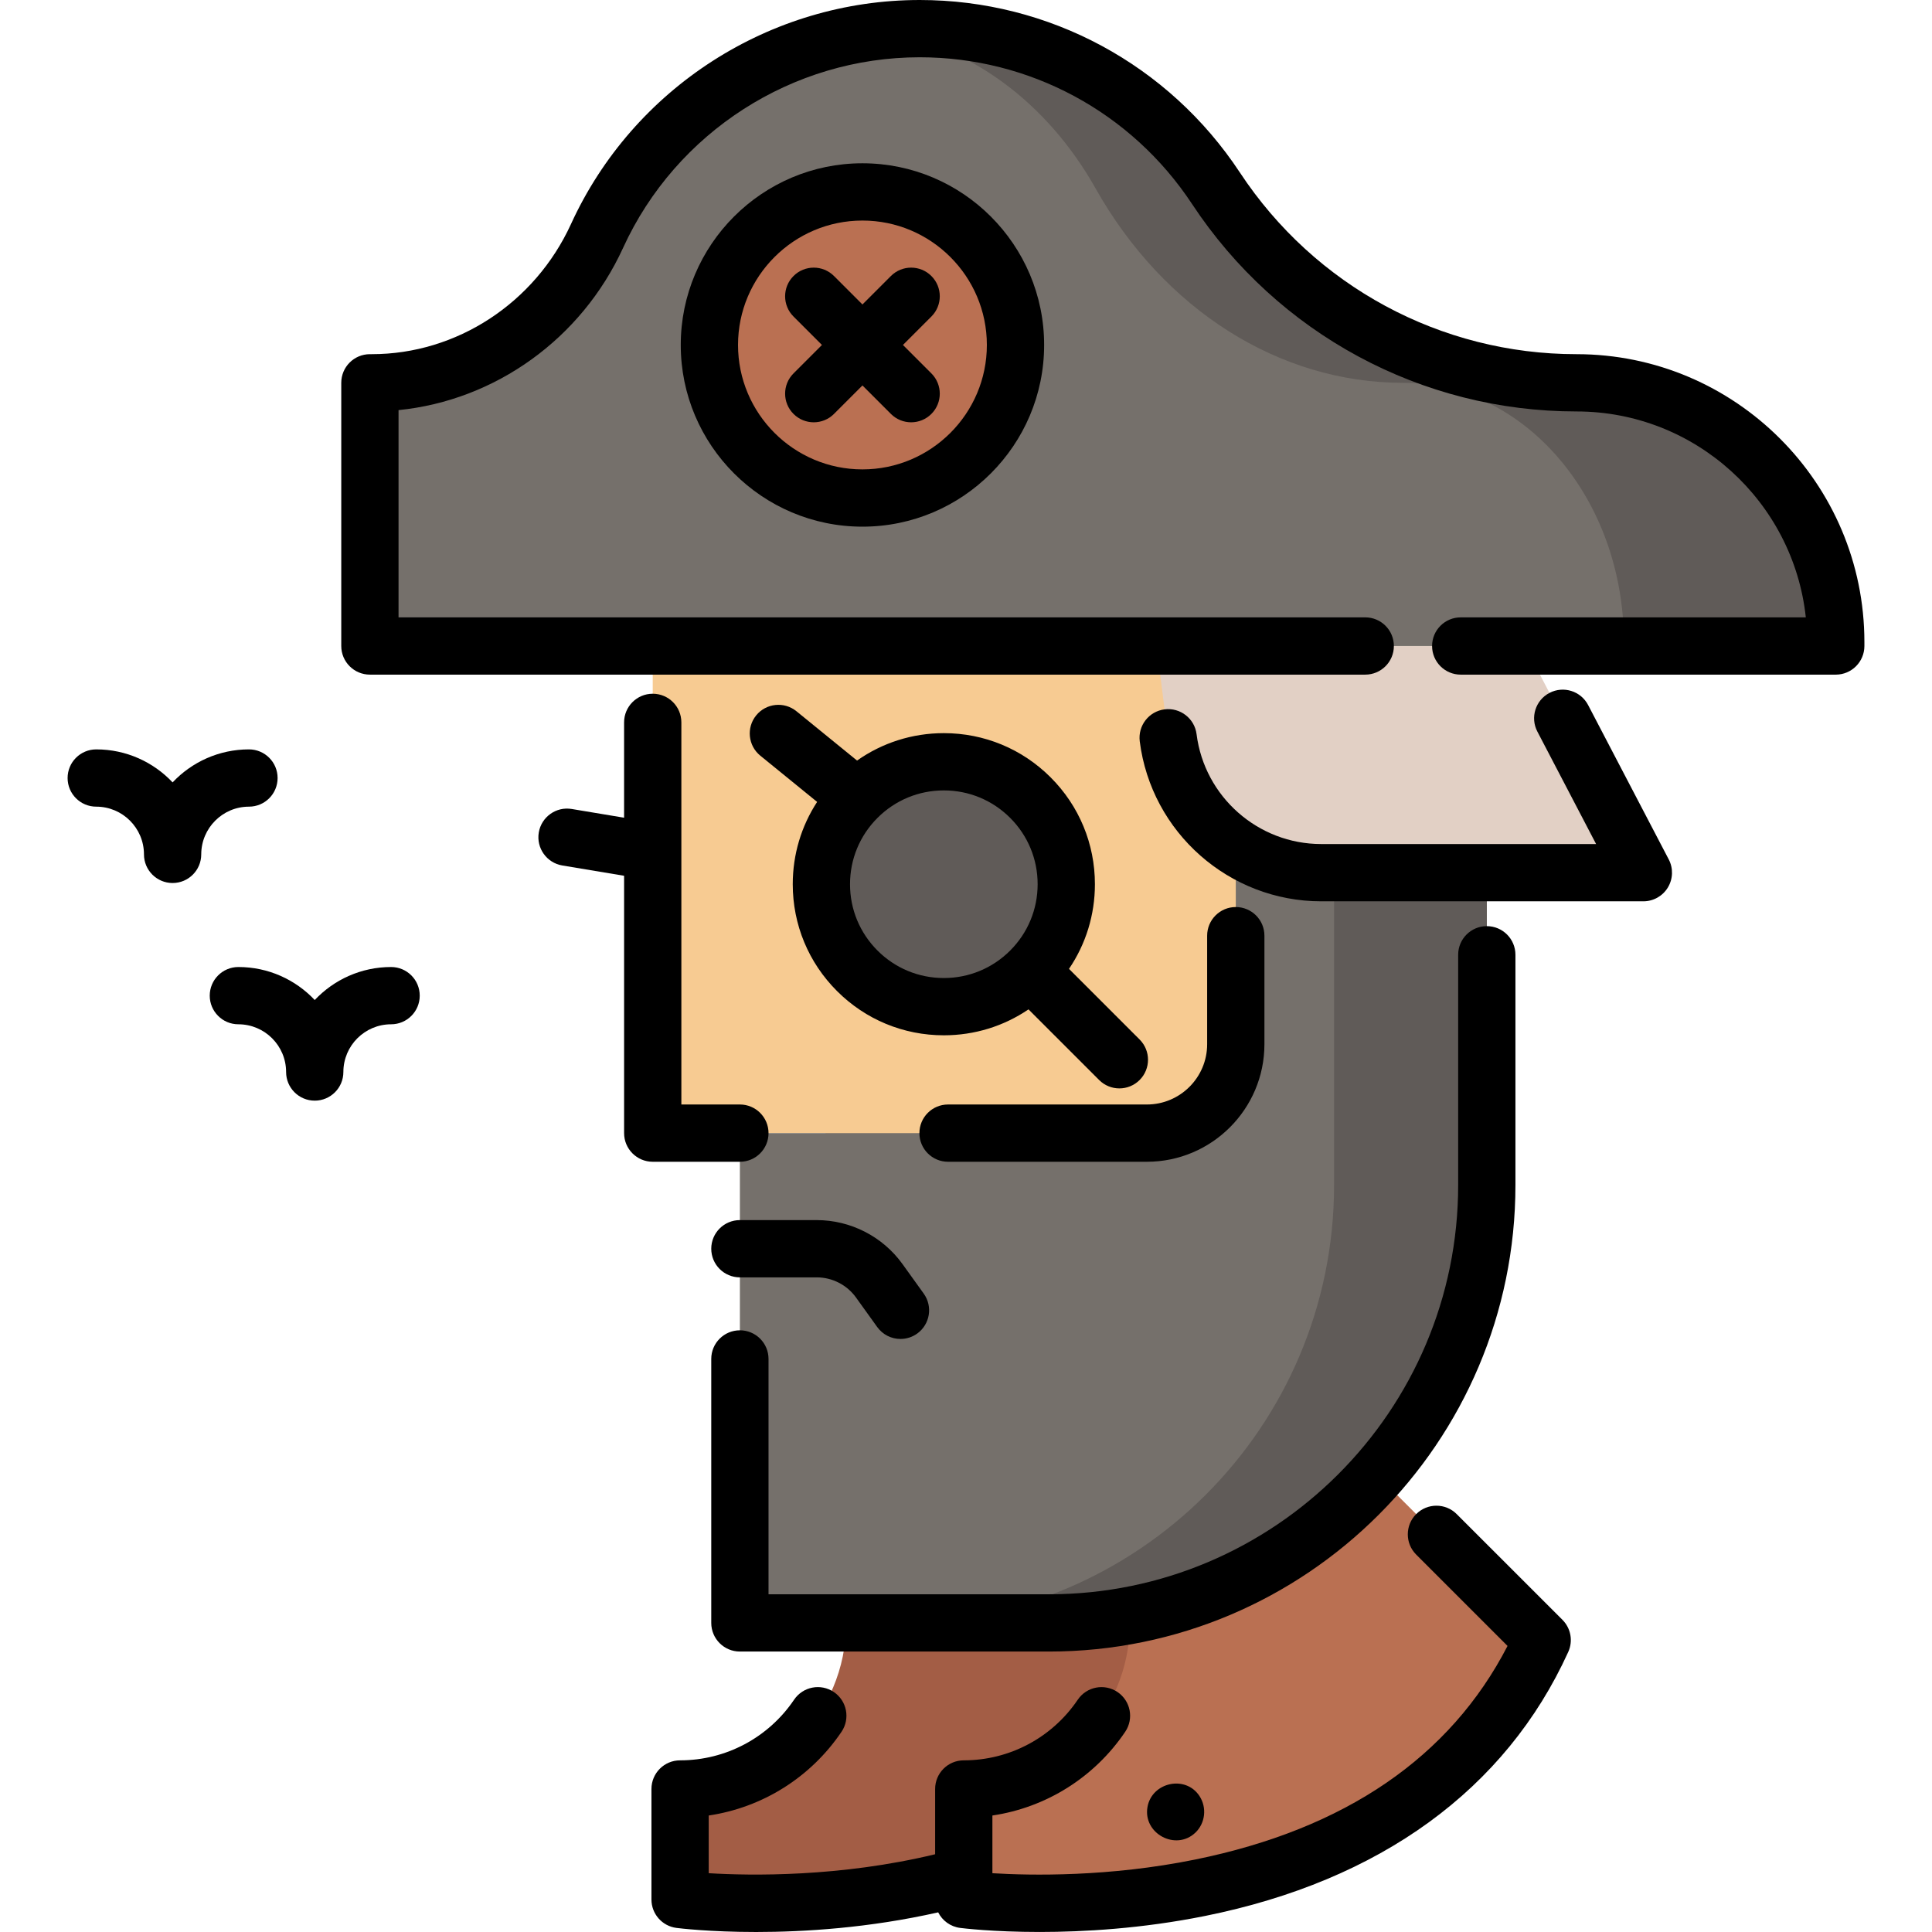 <?xml version="1.0" encoding="iso-8859-1"?>
<!-- Generator: Adobe Illustrator 19.0.0, SVG Export Plug-In . SVG Version: 6.00 Build 0)  -->
<svg version="1.1" id="Capa_1" xmlns="http://www.w3.org/2000/svg" xmlns:xlink="http://www.w3.org/1999/xlink" x="0px" y="0px"
	 viewBox="0 0 511.997 511.997" style="enable-background:new 0 0 511.997 511.997;" xml:space="preserve">
<path style="fill:#A35D45;" d="M289.756,390.879l43.758,43.758c-37.942,83.473-153.286,68.755-153.286,68.755v-29.295
	c24.307,0,44.013-19.706,44.013-44.013"/>
<path style="fill:#BA7052;" d="M364.935,390.879l43.758,43.758c-37.942,83.473-153.286,68.755-153.286,68.755v-29.295
	c24.307,0,44.013-19.706,44.013-44.013"/>
<polygon style="fill:#F7CB92;" points="172.979,171.195 172.979,300.289 218.792,300.289 218.792,381.518 347.986,352.681 
	367.715,257.068 357.091,137.17 194.699,143.241 "/>
<path style="fill:#75706B;" d="M196.078,360.128v69.957h81.917c64.076,0,116.02-51.944,116.02-116.02v-142.87h-66.52v105.531
	c0,13.013-10.549,23.564-23.564,23.564H196.078"/>
<path style="fill:#605B58;" d="M353.541,171.196v142.869c0,64.076-51.944,116.02-116.02,116.02h40.474
	c64.076,0,116.02-51.944,116.02-116.02V171.196H353.541z"/>
<path style="fill:#E2D0C5;" d="M306.503,171.195l3.072,24.321c2.581,20.431,19.958,35.751,40.552,35.751h85.38l-31.373-60.072"/>
<path style="fill:#75706B;" d="M417.79,101.449c-38.507,0-74.352-19.431-95.558-51.572C305.421,24.4,276.541,7.589,243.733,7.589
	c-37.971,0-70.683,22.52-85.508,54.932c-10.754,23.511-33.838,38.929-59.692,38.929h-0.505v69.746h388.464v-1.043
	C486.493,132.208,455.734,101.449,417.79,101.449L417.79,101.449z"/>
<g>
	<path style="fill:#605B58;" d="M417.79,101.449L417.79,101.449c-38.507,0-74.352-19.431-95.558-51.573
		C305.421,24.4,276.541,7.589,243.733,7.589c-3.723,0-7.391,0.224-11.001,0.645c24.055,3.28,44.861,19.048,57.571,41.643
		c18.08,32.14,48.638,51.573,81.465,51.573l0,0c32.348,0,58.57,30.759,58.57,68.702v1.043h56.154v-1.043
		C486.493,132.208,455.735,101.449,417.79,101.449z"/>
	<circle style="fill:#605B58;" cx="250.126" cy="234.322" r="32.45"/>
</g>
<circle style="fill:#BA7052;" cx="228.554" cy="91.42" r="40.565"/>
<path d="M417.79,93.86c-35.971,0-69.325-18.005-89.224-48.163C309.686,17.083,277.973,0,243.733,0
	c-39.642,0-75.914,23.302-92.41,59.364c-9.585,20.955-30.307,34.496-52.791,34.496h-0.506c-4.191,0-7.589,3.398-7.589,7.589v69.746
	c0,4.191,3.398,7.589,7.589,7.589h263.776c4.191,0,7.589-3.398,7.589-7.589c0-4.191-3.398-7.589-7.589-7.589H105.617v-54.923
	c25.604-2.562,48.47-18.872,59.509-43.006C179.159,35,210.014,15.178,243.733,15.178c29.124,0,56.102,14.534,72.165,38.879
	c22.716,34.428,60.807,54.981,101.893,54.981c31.487,0,57.489,23.937,60.765,54.569h-91.454c-4.191,0-7.589,3.398-7.589,7.589
	c0,4.191,3.398,7.589,7.589,7.589h99.39c4.191,0,7.589-3.398,7.589-7.589v-1.044C494.081,128.084,459.858,93.86,417.79,93.86z"/>
<path d="M196.078,307.878c4.191,0,7.589-3.398,7.589-7.589s-3.398-7.589-7.589-7.589h-15.511V191.433
	c0-4.191-3.398-7.589-7.589-7.589s-7.589,3.398-7.589,7.589V216.7l-13.877-2.312c-4.126-0.693-8.043,2.104-8.732,6.239
	c-0.689,4.133,2.105,8.044,6.239,8.732l16.372,2.728v68.203c0,4.191,3.398,7.589,7.589,7.589h23.098V307.878z"/>
<path d="M278.434,206.016c-7.561-7.563-17.616-11.727-28.31-11.727c-8.353,0-16.308,2.551-22.997,7.266l-16.058-13.067
	c-3.251-2.645-8.03-2.154-10.676,1.096c-2.645,3.251-2.154,8.031,1.096,10.676l15.056,12.252
	c-4.199,6.435-6.459,13.949-6.459,21.814c0,10.694,4.165,20.749,11.727,28.31c7.562,7.563,17.616,11.727,28.31,11.727
	c8.119,0,15.866-2.405,22.436-6.87l18.718,18.718c1.481,1.481,3.424,2.223,5.366,2.223s3.884-0.741,5.366-2.223
	c2.964-2.964,2.964-7.769,0-10.732l-18.718-18.718c4.464-6.57,6.87-14.317,6.87-22.436
	C290.161,223.632,285.996,213.578,278.434,206.016z M232.544,251.905c-4.696-4.696-7.281-10.938-7.281-17.579
	c0-6.641,2.586-12.883,7.281-17.579s10.938-7.281,17.579-7.281c6.641,0,12.883,2.586,17.579,7.281
	c4.696,4.695,7.281,10.938,7.281,17.579c0,6.641-2.586,12.883-7.281,17.579c-4.695,4.696-10.938,7.281-17.579,7.281
	C243.482,259.186,237.24,256.6,232.544,251.905z"/>
<path d="M327.495,240.374c-4.191,0-7.589,3.398-7.589,7.589v28.763c0,8.808-7.166,15.975-15.975,15.975H251.24
	c-4.191,0-7.589,3.398-7.589,7.589s3.398,7.589,7.589,7.589h52.691c17.178,0,31.153-13.975,31.153-31.153v-28.763
	C335.084,243.772,331.686,240.374,327.495,240.374z"/>
<path d="M401.603,314.065v-61.041c0-4.191-3.398-7.589-7.589-7.589s-7.589,3.398-7.589,7.589v61.041
	c0,59.789-48.642,108.431-108.431,108.431h-74.328v-62.368c0-4.191-3.398-7.589-7.589-7.589c-4.191,0-7.589,3.398-7.589,7.589
	v69.957c0,4.191,3.398,7.589,7.589,7.589h81.917C346.153,437.673,401.603,382.222,401.603,314.065z"/>
<path d="M196.078,338.513h20.357c4.119,0,8.014,1.997,10.417,5.342l5.619,7.818c1.482,2.063,3.809,3.16,6.169,3.16
	c1.534,0,3.082-0.463,4.423-1.427c3.403-2.446,4.179-7.188,1.733-10.592l-5.619-7.818c-5.248-7.301-13.75-11.66-22.742-11.66
	h-20.357c-4.191,0-7.589,3.398-7.589,7.589S191.887,338.513,196.078,338.513z"/>
<path d="M180.405,91.42c0,26.55,21.6,48.15,48.15,48.15s48.149-21.6,48.149-48.149s-21.6-48.15-48.15-48.15
	C202.005,43.269,180.405,64.87,180.405,91.42z M261.527,91.42c0,18.181-14.791,32.972-32.972,32.972s-32.972-14.791-32.972-32.972
	s14.791-32.972,32.972-32.972C246.736,58.447,261.527,73.239,261.527,91.42z"/>
<path d="M386.035,401.247c-2.964-2.965-7.769-2.964-10.732,0c-2.964,2.964-2.964,7.769,0,10.732l24.207,24.208
	c-15.212,29.485-43.035,48.519-82.785,56.608c-22.766,4.633-43.53,4.247-53.731,3.623v-15.292
	c14.209-2.107,27.009-10.07,35.196-22.187c2.346-3.473,1.433-8.191-2.04-10.537c-3.475-2.346-8.19-1.434-10.537,2.04
	c-6.796,10.059-18.088,16.064-30.208,16.064c-4.191,0-7.589,3.398-7.589,7.589v17.3c-25.192,6.082-48.878,5.695-60,5.019v-15.289
	c14.208-2.108,27.008-10.071,35.196-22.19c2.346-3.473,1.434-8.19-2.04-10.536c-3.472-2.347-8.19-1.434-10.536,2.04
	c-6.798,10.061-18.091,16.067-30.209,16.067c-4.191,0-7.589,3.398-7.589,7.589v29.293c0,3.82,2.839,7.044,6.629,7.528
	c0.708,0.09,8.781,1.081,21.121,1.081c12.687,0,29.89-1.055,48.237-5.206c1.103,2.194,3.24,3.795,5.82,4.125
	c0.632,0.081,8.693,1.076,21.067,1.076c11.649,0,27.121-0.882,43.806-4.238c46.424-9.338,79.719-33.536,96.283-69.979
	c1.309-2.88,0.695-6.269-1.542-8.507L386.035,401.247z"/>
<path d="M317.866,475.954c-3.713-5.64-12.624-3.628-13.773,2.915c-1.237,7.042,7.513,11.735,12.7,6.793
	C319.439,483.139,319.872,478.998,317.866,475.954z"/>
<path d="M420.865,186.84c-1.94-3.714-6.523-5.154-10.24-3.214c-3.714,1.94-5.153,6.524-3.214,10.24l15.57,29.812h-72.856
	c-16.729,0-30.925-12.516-33.022-29.113c-0.526-4.159-4.326-7.101-8.48-6.578c-4.158,0.525-7.103,4.322-6.578,8.48
	c3.053,24.166,23.723,42.389,48.081,42.389h85.38c2.654,0,5.115-1.386,6.491-3.656c1.375-2.271,1.465-5.094,0.236-7.446
	L420.865,186.84z"/>
<path d="M221.017,73.149c-2.964-2.964-7.769-2.964-10.732,0c-2.964,2.964-2.964,7.768,0,10.732l7.538,7.538l-7.538,7.538
	c-2.964,2.964-2.964,7.768,0,10.732c1.481,1.482,3.424,2.223,5.366,2.223s3.884-0.741,5.366-2.223l7.538-7.538l7.538,7.538
	c1.481,1.482,3.424,2.223,5.366,2.223s3.884-0.741,5.366-2.223c2.964-2.964,2.964-7.768,0-10.732l-7.538-7.538l7.538-7.538
	c2.964-2.964,2.964-7.768,0-10.732c-2.964-2.964-7.769-2.964-10.732,0l-7.538,7.538L221.017,73.149z"/>
<path d="M103.645,256.268c-7.966,0-15.159,3.364-20.237,8.746c-5.077-5.382-12.271-8.746-20.237-8.746
	c-4.191,0-7.589,3.398-7.589,7.589c0,4.191,3.398,7.589,7.589,7.589c6.975,0,12.648,5.673,12.648,12.648
	c0,4.191,3.398,7.589,7.589,7.589s7.589-3.398,7.589-7.589c0-6.975,5.673-12.648,12.648-12.648c4.191,0,7.589-3.398,7.589-7.589
	C111.234,259.666,107.836,256.268,103.645,256.268z"/>
<path d="M65.978,213.771c4.191,0,7.589-3.398,7.589-7.589c0-4.191-3.398-7.589-7.589-7.589c-7.966,0-15.159,3.364-20.237,8.746
	c-5.077-5.382-12.271-8.746-20.237-8.746c-4.191,0-7.589,3.398-7.589,7.589c0,4.191,3.398,7.589,7.589,7.589
	c6.975,0,12.648,5.673,12.648,12.648c0,4.191,3.398,7.589,7.589,7.589s7.589-3.398,7.589-7.589
	C53.33,219.445,59.005,213.771,65.978,213.771z"/>
<g>
</g>
<g>
</g>
<g>
</g>
<g>
</g>
<g>
</g>
<g>
</g>
<g>
</g>
<g>
</g>
<g>
</g>
<g>
</g>
<g>
</g>
<g>
</g>
<g>
</g>
<g>
</g>
<g>
</g>
</svg>
